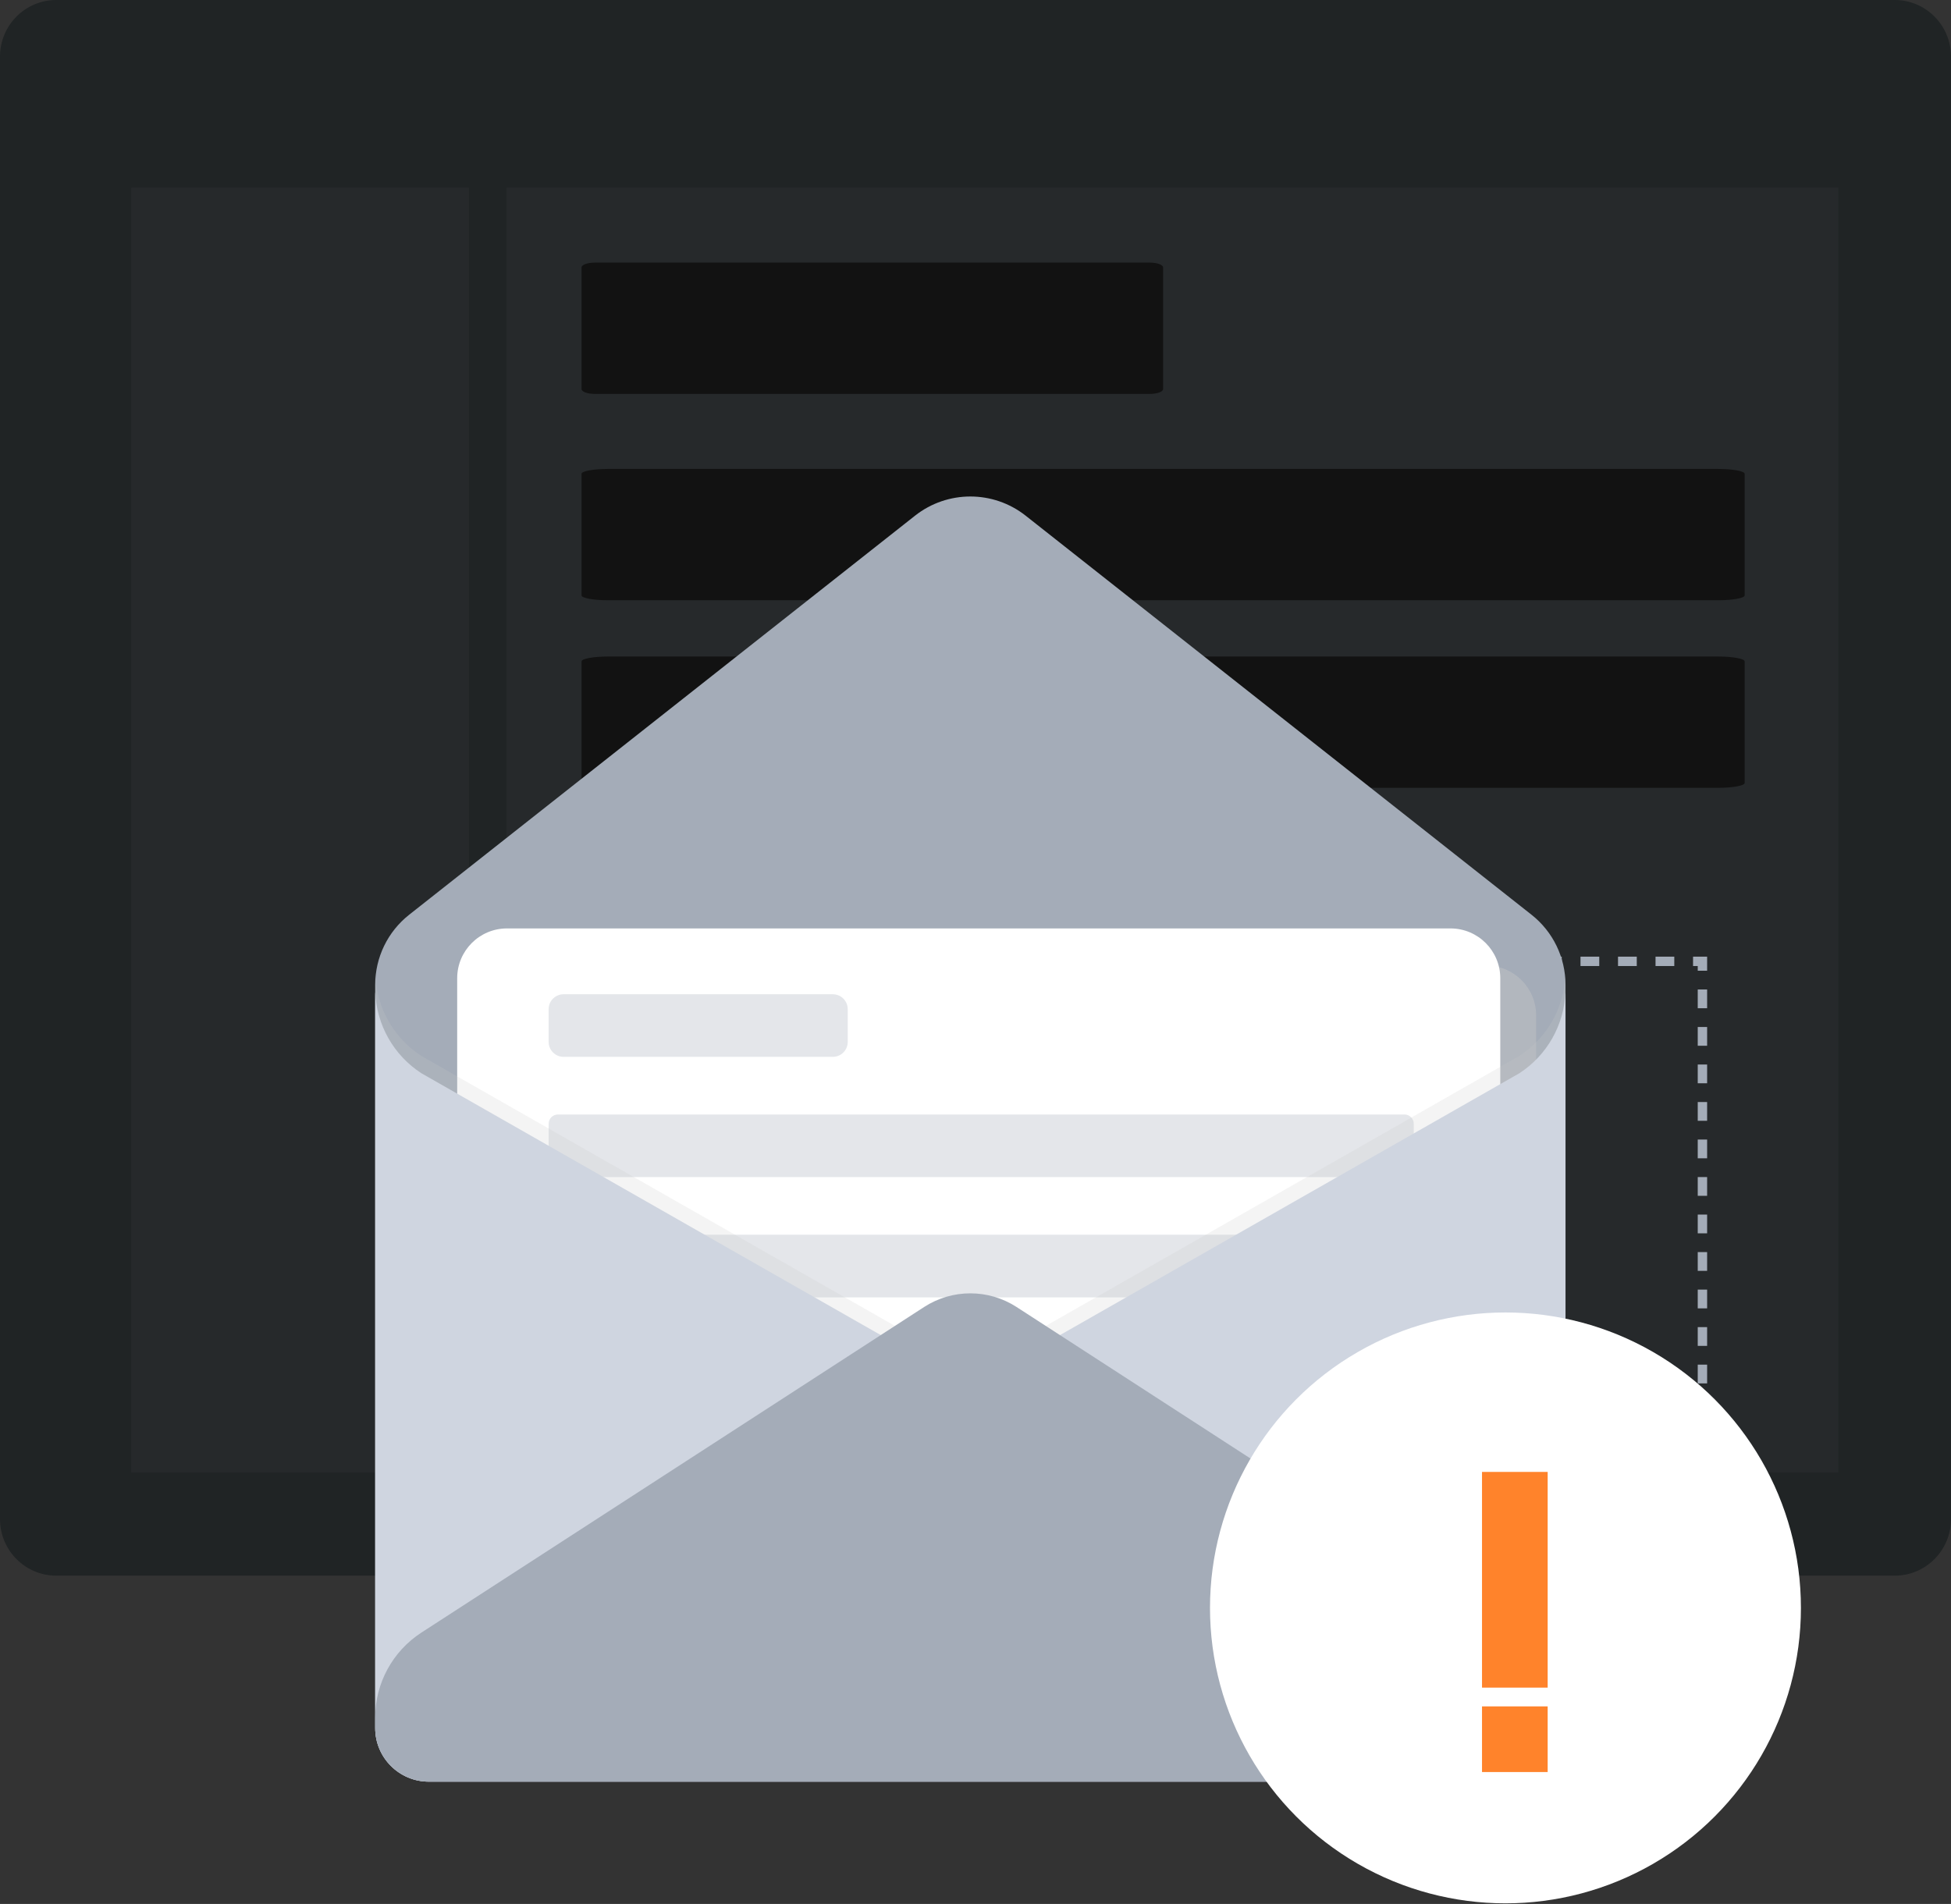 <svg width="208" height="203" viewBox="0 0 208 203" fill="none" xmlns="http://www.w3.org/2000/svg">
<rect x="0" y="0" width="208" height="203" fill="#333333" stroke="none"/>
<path d="M0 6.036C0 2.702 2.686 0 6 0H202C205.314 0 208 2.702 208 6.036V161.964C208 165.298 205.314 168 202 168H6C2.686 168 0 165.298 0 161.964V6.036Z" fill="#202425"/>
<path d="M14 20H50V157H14V20Z" fill="#26292B"/>
<path d="M54 20H196V157H54V20Z" fill="#26292B"/>
<path d="M62 28.518C62 28.232 62.631 28 63.409 28H122.591C123.369 28 124 28.232 124 28.518V41.481C124 41.768 123.369 42 122.591 42H63.409C62.631 42 62 41.768 62 41.481V28.518Z" fill="#121212"/>
<path d="M62 50.519C62 50.232 63.262 50 64.818 50H183.182C184.738 50 186 50.232 186 50.519V63.481C186 63.768 184.738 64 183.182 64H64.818C63.262 64 62 63.768 62 63.481V50.519Z" fill="#121212"/>
<path d="M62 70.519C62 70.232 63.262 70 64.818 70H183.182C184.738 70 186 70.232 186 70.519V83.481C186 83.768 184.738 84 183.182 84H64.818C63.262 84 62 83.768 62 83.481V70.519Z" fill="#121212"/>
<rect x="96.5" y="102.5" width="85" height="77" stroke="#A4ACB8" stroke-dasharray="2 2"/>
<path fill-rule="evenodd" clip-rule="evenodd" d="M164.5 191.75L164.5 202.687L160 202.687L160 191.75L164.5 191.75ZM173.387 199.109L165.432 191.375L168.614 188.281L176.569 196.015L173.387 199.109ZM180.25 187.375L169 187.375L169 183L180.25 183L180.25 187.375Z" fill="#2B2F31"/>
<path d="M161.181 189.963H45.72C42.56 189.963 40 187.403 40 184.244V105.001C40 102.087 41.334 99.336 43.622 97.531L97.555 54.982C101.013 52.256 105.888 52.256 109.346 54.982L163.279 97.531C165.566 99.336 166.901 102.087 166.901 105.001V184.244C166.901 187.403 164.34 189.963 161.181 189.963Z" fill="#A4ACB8"/>
<g style="mix-blend-mode:multiply" opacity="0.4">
<path d="M158.451 102.949H58.804C55.867 102.949 53.486 105.329 53.486 108.266V169.64C53.486 172.576 55.867 174.956 58.804 174.956H158.451C161.388 174.956 163.769 172.576 163.769 169.64V108.266C163.769 105.329 161.388 102.949 158.451 102.949Z" fill="#C9C9C9"/>
</g>
<path d="M154.637 98.99H54.052C51.12 98.99 48.742 101.367 48.742 104.299V164.895C48.742 167.827 51.12 170.204 54.052 170.204H154.637C157.57 170.204 159.947 167.827 159.947 164.895V104.299C159.947 101.367 157.57 98.99 154.637 98.99Z" fill="white"/>
<g opacity="0.3">
<path d="M149.736 144.475H59.48C58.935 144.475 58.492 144.917 58.492 145.463V150.16C58.492 150.706 58.935 151.148 59.48 151.148H149.736C150.281 151.148 150.724 150.706 150.724 150.16V145.463C150.724 144.917 150.281 144.475 149.736 144.475Z" fill="#848484"/>
<path d="M88.786 106.01H60.084C59.205 106.01 58.492 106.722 58.492 107.602V111.091C58.492 111.97 59.205 112.683 60.084 112.683H88.786C89.666 112.683 90.379 111.97 90.379 111.091V107.602C90.379 106.722 89.666 106.01 88.786 106.01Z" fill="#A4ACB8"/>
<path d="M149.132 156.541H120.43C119.551 156.541 118.838 157.254 118.838 158.133V161.622C118.838 162.502 119.551 163.214 120.43 163.214H149.132C150.011 163.214 150.724 162.502 150.724 161.622V158.133C150.724 157.254 150.011 156.541 149.132 156.541Z" fill="#848484"/>
<path d="M149.736 118.83H59.48C58.935 118.83 58.492 119.272 58.492 119.818V124.515C58.492 125.061 58.935 125.503 59.48 125.503H149.736C150.281 125.503 150.724 125.061 150.724 124.515V119.818C150.724 119.272 150.281 118.83 149.736 118.83Z" fill="#A4ACB8"/>
<path d="M149.736 131.652H59.48C58.935 131.652 58.492 132.095 58.492 132.64V137.338C58.492 137.883 58.935 138.326 59.48 138.326H149.736C150.281 138.326 150.724 137.883 150.724 137.338V132.64C150.724 132.095 150.281 131.652 149.736 131.652Z" fill="#A4ACB8"/>
</g>
<g style="mix-blend-mode:multiply" opacity="0.2">
<path d="M166.901 104.263V182.403C166.901 185.559 164.34 188.121 161.184 188.121H45.717C42.56 188.121 40 185.561 40 182.403V104.263C40 104.152 40.005 104.046 40.01 103.938C40.142 107.442 41.971 110.677 44.934 112.594L98.523 143.144C101.523 145.082 105.385 145.082 108.385 143.144L161.975 112.594C164.932 110.677 166.759 107.442 166.893 103.938C166.898 104.049 166.903 104.155 166.903 104.263H166.901Z" fill="#C9C9C9"/>
</g>
<path d="M166.901 106.105V184.245C166.901 187.401 164.34 189.963 161.184 189.963H45.717C42.56 189.963 40 187.403 40 184.245V106.105C40 105.994 40.005 105.888 40.01 105.779C40.142 109.284 41.971 112.518 44.934 114.436L98.523 144.985C101.523 146.924 105.385 146.924 108.385 144.985L161.975 114.436C164.932 112.518 166.759 109.284 166.893 105.779C166.898 105.89 166.903 105.997 166.903 106.105H166.901Z" fill="#CFD5E0"/>
<path d="M161.97 174.067L108.38 139.356C105.38 137.413 101.518 137.413 98.52 139.356L44.931 174.067C41.855 176.058 40 179.472 40 183.136V184.245C40 187.403 42.56 189.963 45.72 189.963H161.181C164.34 189.963 166.901 187.403 166.901 184.245V183.136C166.901 179.472 165.046 176.058 161.97 174.067Z" fill="#A4ACB8"/>
<circle cx="160.5" cy="171.438" r="31.5" fill="white"/>
<path d="M159 177.938V178.938H160H163H164V177.938V158.938V157.938H163H160H159V158.938V177.938ZM159 186.938V187.938H160H163H164V186.938V183.938V182.938H163H160H159V183.938V186.938Z" fill="#FF832B" stroke="#FF832B" stroke-width="2"/>
</svg>
